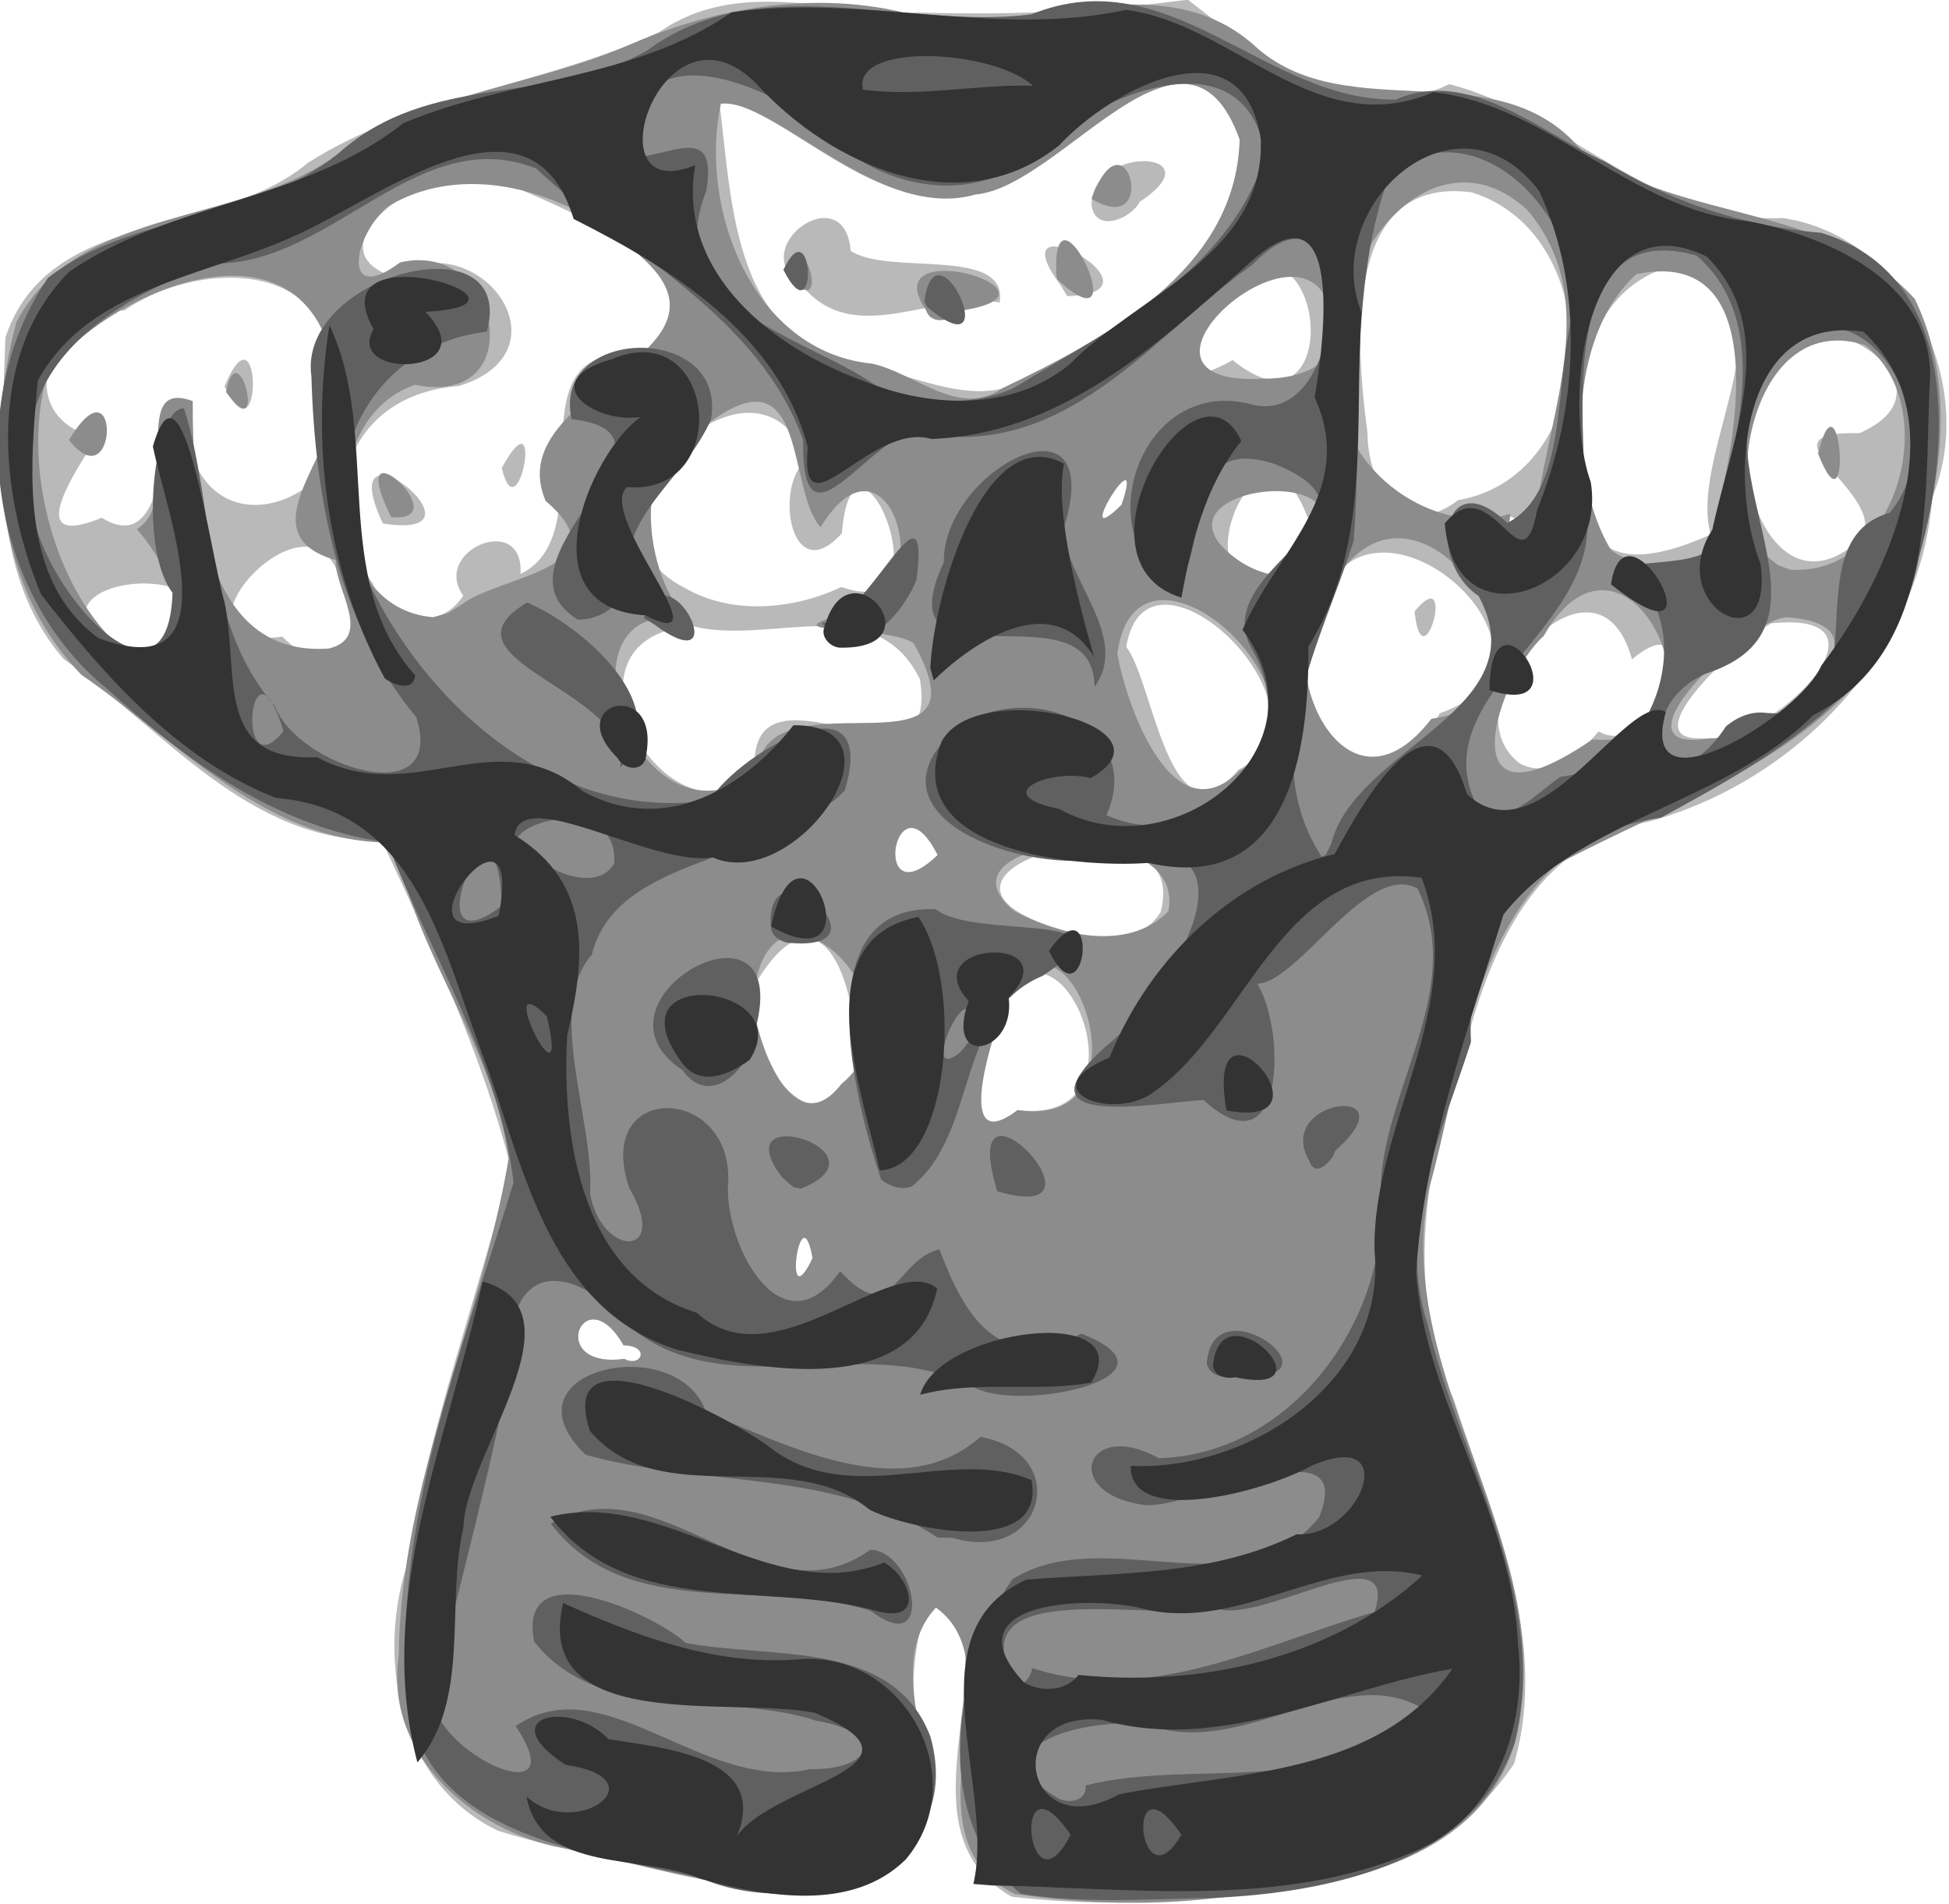 <svg width="24.371mm" height="23.801mm" version="1.1" viewBox="0 0 24.371 23.801" xmlns="http://www.w3.org/2000/svg"><g transform="translate(-96.456 -46.653)"><g transform="matrix(.606 0 0 .606 10.456 29.306)"><path d="m162.79 67.759c-2.109-1.213-0.593-3.847-1.046-5.692-0.951-1.374-1.195 1.823-0.801 2.589 0.904 2.587-2.014 3.392-3.966 2.829-1.595-0.359-3.232-0.607-4.788-1.088-2.065-0.988-2.538-3.642-1.827-5.632 0.406-2.766 1.427-5.386 2.083-8.094-0.601-2.34-1.638-4.534-2.658-6.714-2.725 0.077-4.528-2.306-6.56-3.735-1.577-1.831-1.259-4.396-1.203-6.628 0.889-2.693 4.369-2.034 6.242-3.608 2.225-1.412 4.911-1.603 7.252-2.7 1.656-1.143 3.563-0.361 5.385-0.401 1.844 0.056 3.693-0.022 5.522-0.266 1.581 1.238 3.384 2.715 5.391 1.743 2.421 0.611 4.235 2.903 6.88 2.761 2.564 0.375 4.043 3.436 3.091 5.761-0.244 3.207-2.805 5.856-5.837 6.689-2.483 0.478-3.363 2.85-3.894 5.006-0.771 2.222-1.139 4.724-0.137 6.939 0.769 2.4 1.978 4.932 1.237 7.495-1.733 2.629-5.216 2.674-8.032 2.866-0.78 0.008-1.56-0.031-2.335-0.12zm-8.011-11.378c-0.812-1.432-1.628 0.502 0.017 0.282 0.351 0.186 0.549-0.268-0.017-0.282zm3.901-1.804c-0.249-1.381-0.618 1.252-0.027 0.064zm4.231-3.047c3.078 0.359 0.528-5.162-0.509-1.648-0.179 0.508-0.645 2.645 0.509 1.648zm-3.505-0.066c0.528-1.442-0.29-5.152-1.863-2.613-0.279 1.129 0.455 2.926 1.863 2.613zm6.456-4.019c0.704-2.602-5.627-0.909-2.381 0.252 0.745 0.252 1.862 0.574 2.381-0.252zm-4.599-1.178c-0.893-1.774-1.413 1.362 0 0zm6.206-1.76c2.268-1.162-1.893-5.147-2.315-2.533 0.573 0.724 0.884 4.209 2.315 2.533zm-9.979 0.078c-0.203-2.696 3.849 0.775 3.406-1.945-0.914-1.869-3.087-0.69-4.683-1.094-3.081 0.187-0.557 4.727 1.277 3.039zm14.132-1.242c3.28-1.143-1.704-5.46-2.544-1.998-1.243 1.672 1.31 4.397 2.544 1.998zm-0.52-2.104c0.888-1.07 0.165 1.568 0 0zm3.797 2.476c1.21 0.694 2.267-2.809 0.69-1.485-0.736-2.687-3.924 0.929-2.315 2.147 0.617 0.331 1.255-0.203 1.625-0.662zm2.167 0.143c1.37 0.167 4.17-2.656 1.4-2.372-0.462 0.221-3.014 2.458-1.4 2.372zm-28.093-3.069c-0.42-2.582-4.034 1.358-1.233 0.972 0.998 0.999 1.838 0.231 1.233-0.972zm-3.206 1.247c1.446-2.053-3.691-1.583-1.581-0.03 0.461 0.277 1.14 0.454 1.581 0.03zm5.707-1.12c-0.671-0.935 1.262-1.743 1.181-0.447 1.859-0.909-0.441-5.039 2.639-4.467 2.241-1.537-1.83-3.115-3.122-3.671-1.212-0.56-3.975 1.367-2.178 1.991 1.781-1.122 3.746 1.542 1.388 2.268-2.256 0.167-3.022 2.32-1.785 4.06 0.365 0.788 1.344 1.054 1.877 0.267zm-1.66-1.49c-1.128-2.409 2.434 0.385 0 0zm2.454-1.147c0.898-1.637 0.338 1.439 0 0zm7.011 2.457c2.3 0.831 0.239-3.992 7e-3 -1.108-1.07 1.186-1.408-1.01-0.726-1.512-1.056-2.835-5.205 1.293-2.516 2.639 0.979 0.567 2.242 0.448 3.235-0.02zm9.606-1.463c-1.089-2.835-3.011 2.746-0.099 0.836 0.171-0.236 0.226-0.566 0.099-0.836zm4.814 0.468c-1.819-1.715-0.052 1.88 0 0zm6.615 0c0.612-0.909-2.289-2.234-0.031-2.178 2.565-1.131-2.121-3.61-2.088-0.801-0.791 1.294 0.276 4.678 2.119 2.979zm-3.098-0.088c-0.524-1.748 2.12-5.202-0.873-5.519-1.918 0.589-2.048 3.03-1.712 4.686 0.048 1.71 1.519 1.311 2.585 0.832zm-33.203-0.346c1.891 1.179 0.947-4.625 1.841-1.338 0.767 2.316 4.011 0.456 2.947-1.542-7e-3 -2.522-2.855-2.417-4.318-1.398-1.548 0.003-2.401 2.178-0.577 2.629-0.353 0.57-1.606 2.362 0.107 1.649zm2.535-2.712c0.764-1.836 0.798 1.672 0 0zm18.511 2.446c0.533-1.569-1.115 1.103 0 0zm6.942-0.096c3.002-0.527 3.107-5.477 0.28-6.351-2.694-0.359-2.384 3.201-2.15 4.962 3.2e-4 1.036 0.703 2.276 1.87 1.389zm-9.413-2.301c2.132-1.026 4.838-2.438 4.907-5.142-1.096-3.061-3.666 0.963-5.429 1.126-2.058 0.544-3.924-1.755-5.315-1.938 0.285 2.162 0.246 5.071 3.099 5.508 0.873 0.17 1.86 0.656 2.738 0.446zm-4.103-2.102c-1.258-0.788 0.861-2.3 0.982-0.74 0.795 0.521 3.253-0.109 3.075 1.065-1.339-0.247-2.98 0.948-4.057-0.325zm5.312-0.035c-1.403-1.89 2.408 0.167 0.138 0.228zm0.641-1.645c-0.018-1.267 2.61-1.14 0.99-0.07-0.172 0.347-0.908 0.65-0.99 0.07zm2.91 3.191c2.361 1.93 2.013-3.529-0.293-1.512-1.052 0.464-1.48 2.546 0.293 1.512z" style="fill:#b9b9b9;stroke-width:.265"/><path d="m162.85 67.7c-2.416-1.209 0.12-4.655-1.624-5.907-1.454 1.575 1.118 4.379-1.185 5.519-2.205 0.755-4.514-0.187-6.694-0.595-1.793-0.412-3.504-1.954-3.204-3.933 0.029-3.553 1.69-6.827 2.267-10.26-0.308-2.329-1.932-4.217-2.342-6.517-2.619 0.063-4.475-2.09-6.472-3.457-1.841-1.879-1.99-4.874-1.342-7.285 1.333-2.48 4.696-1.933 6.731-3.536 1.832-1.213 4.043-1.34 5.998-2.214 1.936-0.823 4.124-1.133 6.15-0.472 2.218 0.187 4.863-1.165 6.728 0.579 1.904 1.649 4.997 0.018 6.71 2.134 2.084 1.459 5.074 1.071 6.855 3.039 1.117 2.32 0.279 5.1-0.702 7.305-1.6 2.257-4.384 3.129-6.705 4.375-1.818 1.71-1.972 4.397-2.617 6.673-0.808 3.985 2.832 7.491 1.753 11.5-0.778 2.435-3.674 2.901-5.881 3.104-1.469 0.199-2.959 0.164-4.425-0.051zm-8.07-11.32c-0.812-1.432-1.628 0.502 0.017 0.282 0.351 0.186 0.549-0.268-0.017-0.282zm3.901-1.804c-0.249-1.381-0.618 1.252-0.027 0.064zm4.231-3.047c3.108 0.459 0.72-5.436-0.394-1.826-0.168 0.485-0.9 2.798 0.394 1.826zm-3.636-0.54c1.945-1.589-1.528-4.908-1.818-1.758 0.014 0.789 0.812 3.066 1.818 1.758zm6.749-3.565c0.374-2.082-4.971-1.492-3.195-0.01 0.926 0.508 2.361 0.866 3.195 0.01zm-4.763-1.158c-0.893-1.774-1.413 1.362 0 0zm6.23-1.736c2.34-1.412-2.114-5.458-2.522-2.418 0.176 1.024 1.13 3.797 2.522 2.418zm-9.936-0.144c0.414-1.857 4.847 0.428 3.209-2.492-0.622-0.407-3.296-0.127-1.227-0.656 1.849-0.343 0.7-4.018-0.691-1.735-0.695-0.748-0.262-3.627-2.245-2.195-2.081 0.654-1.127 3.914-0.342 4.142-2.683-0.703-1.72 3.506 0.273 3.489 0.403-0.004 0.804-0.211 1.022-0.554zm13.893-0.93c3.162-0.446-0.048-5.558-1.873-3.023-1.78 1.206-0.081 5.563 1.873 3.023zm3.319 0.428c3.217 0.23 0.765-5.22-1.005-2.131-0.937 0.828-2.075 4.239 1.005 2.131zm2.442-0.027c1.204 0.039 4.069-2.337 1.582-2.494-0.786-0.009-3.821 2.875-1.582 2.494zm-28.367-3.675c-2.354-0.679 1.213-3.072-0.209-4.588-0.994-2.476-4.523-0.858-5.713 0.673-0.614 1.856 0.112 4.608 1.572 5.792 1.834-0.09 0.869-1.802 0.245-2.517 0.996-0.599-0.214-3.149 1.153-2.641-3e-3 1.9 0.167 5.303 2.813 5.104 0.926-0.231 0.099-1.252 0.139-1.824zm-5.506-2.477c1.068-1.78 1.018 1.288 0 0zm3.241-0.992c0.259-1.316 0.87 1.209 0 0zm4.895 4.363c0.798-0.583 3.315-0.731 1.698-2.118-0.957-2.254 4.236-3.002 1.998-5.011-1.319-1.288-3.56-2.079-5.252-1.06-0.736 0.626-0.95 2.059 0.253 1.152 2.076-0.482 2.714 3.015 0.308 2.526-2.083 0.697-1.887 4.624 0.375 4.794l0.317-0.088zm-1.489-1.783c-1.039-2.107 1.445 0.139 0 0zm27.277 0.182c0.484-1.662 1.266-5.79-1.583-5.192-1.424 1.29-1.418 4.215-0.523 5.689 0.595 0.456 2.427 0.797 2.106-0.496zm1.584 0.902c2.237 0.17 3.182-3.377 1.552-4.631-2.268-0.728-3.012 2.941-2.004 4.375l0.204 0.161zm0.583-2.396c0.469-1.887 0.719 1.845 0 0zm-10.522 2.105c1.692-2.095-3.657-1.441-1.432 0.104 0.38 0.267 1.275 0.588 1.432-0.104zm4.658 0c-0.053-2.351 1.635-5.042-0.136-7.13-1.958-1.787-4.107 1.062-3.692 2.926-0.815 1.901 1.517 3.924 3.341 3.344-0.01 0.408-0.508 1.744 0.487 0.86zm-8.507-1.047c0.533-1.569-1.115 1.103 0 0zm-2.471-2.397c2.132-1.025 4.836-2.438 4.908-5.14-1.105-3.073-3.678 0.984-5.451 1.136-1.988 0.577-4.134-1.985-5.254-1.873-0.463 2.155 0.653 5.115 3.112 5.362 0.866 0.177 1.801 1.135 2.686 0.515zm-1.567-1.623c-1.085-1.616 3.169-0.361 0.748 0.011-0.18 0.191-0.632 0.34-0.748-0.011zm2.688-0.923c0.011-1.796 1.692 1.815 0.029 0.301-0.045-0.095-0.02-0.2-0.029-0.301zm-5.567 0.182c0.35-1.256 0.985 1.186 0 0zm6.297-1.55c0.709-1.934 1.43 0.852 0 0zm4.973 2.79c1e-3 -3.198-5.085 1.139-1.399 0.919 0.573 0.003 1.421-0.183 1.399-0.919z" style="fill:#8c8c8c;stroke-width:.265"/><path d="m162.98 67.698c-1.897-1.521-1.389-4.718-0.182-6.485 1.917-1.209 4.724 0.692 6.333-1.279 0.813-2.003-2.608-0.17-3.588-0.257-1.762-0.221-1.228-1.809 0.279-0.967 2.796-0.07 4.831-2.964 4.582-5.628 0.09-2.059 1.764-4.096 0.757-6.126-1.027-0.567-2.467 1.954-3.305 1.965 0.594 0.954 0.584 3.939-1.11 2.399-1.038 0.065-3.942 0.63-2.018-1.103 1.219-0.95 3.447-4.44 0.327-3.969-1.624 0.582-5.65-0.711-3.343-2.646 1.565-0.98 3.821 0.078 3.033 1.841 2.148 0.96 4.182-1.466 2.975-3.474-0.856-1.66 3.174-2.687 0.5-3.769-2.068-0.674-1.259 1.891-2.106 2.574-1.804-1.213-0.597-4.446 1.665-3.793 2.078 0.459 2.157-5.154-0.029-2.888-1.885 1.334-3.499 3.568-6.031 3.547-1.317-1.282-3.275 3.076-3.232 0.066-0.933-2.591-3.616-3.824-5.506-5.603-2.443-0.971-4.216 1.993-6.652 1.959-1.831 0.617-4.16 1.985-3.741 4.247-0.547 1.74 2.787 5.665 2.886 2.547-0.731-0.969-0.365-3.871 0.239-3.802 0.638 2.048 0.375 4.413 1.875 6.142 0.452 1.24 3.558 2.227 2.914 0.223-1.636-1.959-2.091-4.577-2.162-7.025-0.301-2.108 4.253-3.272 3.62-0.925-2.263 0.252-3.592 2.554-2.667 4.658 1.153 2.852 3.988 5.497 7.262 5.009 0.665-1.038 3.525-2.633 2.789-0.198-1.465 1.489-4.713 1.307-5.218 3.384-0.97 1.115 0.06 3.423-0.037 4.924 0.238 1.334 1.657 1.339 0.814-0.101-0.781-2.253 2.237-2.165 2.029-0.003 3.9e-4 1.328 1.168 3.357 2.317 1.709 1.099 1.197 1.13-0.226 2.049-0.45 0.527 1.39 1.214 2.573 2.93 1.74 2.299 0.899-1.362 1.655-2.247 1.087-2.33-1.16-5.119 0.47-7.148-1.292-1.196-1.344-2.477-1.201-2.37 0.742-0.421 2.34-1.075 4.653-1.617 6.947 5e-3 1.178 2.967 2.506 1.71 0.612 1.818-1.255 3.872 1.387 6.073 0.889 1.302 0.02 1.599-0.751 0.134-0.997-1.887-0.63-4.443 0.101-5.825-1.63-0.374-1.874 2.458-0.582 3.124 0.021 1.732 0.342 4.291-0.094 5.053 1.943 0.77 2.78-2.662 3.827-4.757 2.904-2.236-0.522-5.575-0.796-6.035-3.596-0.333-3.724 1.13-7.258 2.188-10.75-0.295-2.52-1.717-4.688-2.607-7.014-2.294-0.321-4.158-1.69-5.801-3.188-2.419-1.972-2.951-5.902-1.199-8.461 1.743-1.358 4.234-1.13 5.997-2.571 1.903-1.7 4.326-0.964 6.361-2.116 2.333-1.725 5.286-0.422 7.93-0.748 2.862-1.166 4.83 1.792 7.523 1.757 1.524-0.666 2.962 0.672 4.309 1.276 1.358 0.831 2.882 1.344 4.465 1.472 2.869 0.865 2.684 4.354 2.026 6.678-0.497 2.719-3.108 4.189-5.332 5.391-2.402 0.357-4.045 2.114-3.916 4.625-0.6 1.884-1.556 3.813-0.886 5.86 0.67 2.822 2.509 5.582 1.792 8.584-0.84 2.506-3.865 3.107-6.19 3.215-1.333 0.024-2.681 0.126-4.003-0.082zm1.337-2.235c2.274-0.583 5.118 0.344 6.885-1.626-1.581-0.855-3.512 0.906-5.334 0.455-1.022-0.381-4.103 0.299-2.108 1.442 0.219 0.11 0.584 0.046 0.557-0.271zm-1.109-2.424c2.419 0.792 4.789-0.501 7.071-1.155 0.532-1.666-2.369 0.279-3.261-0.076-1.255 0.29-5.382-0.709-4.173 1.512 0.178 0.16 0.367-0.141 0.364-0.281zm-10.944-15.721c-0.045-2.966-1.925 1.455 0 0zm2.324-0.882c0.116-1.843-3.654-0.443-1.238 0.125 0.369 0.195 0.993 0.323 1.238-0.125zm14.793-0.397c0.49-1.992 4.325-2.765 3.042-5.118-1.071-0.709-0.736-2.781 0.592-1.506 1.312-0.66 0.94-3.096 1.403-4.475 0.064-1.856-1.97-4.088-3.804-2.78-0.888 2.299-0.576 5.112-0.767 7.619-0.663 2.111-2.036 4.385-0.66 6.526l0.087-0.049zm4.737-1.389c2.161-0.226 2.91-3.507 1.166-4.31 1.053-0.243 2.559 0.111 2.145-1.476 0.451-1.584 0.909-3.756-0.511-4.967-2.91-0.814-2.294 3.407-2.297 5.159 0.516 2.514-3.559 3.922-2.155 6.337 0.635 0.225 1.178-0.43 1.652-0.743zm4.163-1.323c2.662 0.284 0.502-3.521 2.626-4.122 1.513-1.786-0.817-5.537-2.574-2.902-1.407 2.05 1.8 5.243-1.22 6.221-1.656 0.722-0.837 2.983 0.417 1.086 0.208-0.174 0.474-0.297 0.751-0.283zm-30.516 0.381c-0.691-2.219-1.015 1.267 0 0zm15.082-7.086c2.002-1.226 4.446-2.383 5.18-4.813-0.431-2.464-3.247-1.286-4.534-0.224-1.19 1.243-3.048 1.066-4.29 0.015-1.115-1.218-4.573-2.576-4.031 0.255 0.765-0.116 1.534-0.591 1.314 0.717-0.957 2.405 1.979 2.961 3.474 3.989 0.908 0.384 1.974 0.487 2.889 0.062zm-1.859-1.774c0.233-1.785 1.732 1.518 0.054 0.108l-0.05-0.1zm-2.909-0.656c0.627-1.316 0.723 1.421 0 0zm1.804 27.669c-2.161-0.704-5.023 0.276-6.602-1.799 2.226-1.314 4.406 2.122 6.59 0.538 0.946 0.027 1.336 2.277 0.012 1.261zm1.376-1.513c-2.157-1.429-4.867-1.036-7.261-1.708-1.813-1.752 1.904-2.588 2.488-0.873 1.789 0.73 4.072 1.904 5.657 0.505 1.915 0.341 1.314 2.639-0.568 2.084l-0.316-0.008zm5.556-3.594c0.124-1.725 2.997 0.442 0.621 0.265-0.224 0.053-0.561 0.018-0.621-0.265zm-6.719-3.791c-0.565-1.672-1.569-5.678 1.124-5.579 0.836 0.66 4.308-0.024 2.212 1.374-1.821 0.755-1.317 3.231-2.701 4.344-0.217 0.089-0.461-0.006-0.635-0.139zm1.851-2.901c0.168-1.828-1.183 1.046-0.216 0.275zm0.547 3.143c-0.901-2.917 2.617 0.769 0 0zm-4.439-0.287c-1.25-1.637 2.309-0.535 0.38 0.234l-0.15-0.035zm10.877-0.339c-0.756-1.301 2.145-1.628 0.533-0.212-0.043 0.195-0.411 0.589-0.533 0.212zm-12.936-1.873c-2.179-1.449 2.291-3.892 1.515-0.879-0.016 0.701-0.889 1.742-1.515 0.879zm1.823-2.967c-0.109-1.841 2.526 0.509 0.428 0.343-0.191 2e-3 -0.422-0.132-0.428-0.343zm-3.109-3.276c0.308-1.567-3.919-2.223-1.917-3.407 1.102 0.468 3.118 2.143 1.917 3.407zm9.788-1.665c-2e-3 -2.194-4.421 0.256-3.109-2.573-0.019-1.943 3.434-3.677 2.462-0.662 0.084 1.055 1.383 2.223 0.647 3.235zm-5.621-1.322c0.918 0.018 2.234-3.233 1.951-0.897-0.261 0.699-1.259 1.851-1.951 0.897zm-3.677-0.1c0.491-1.554 1.955 1.419 0.209 0.129-0.07-0.043-0.139-0.086-0.209-0.129zm-1.362 0.034c-2-1.232 2.625-3.813-0.13-4.138-0.422-1.928 3.234-2 2.876 0.016-0.602 1.317-1.863 1.885-1.788 3.531-0.162 0.367-0.56 0.6-0.958 0.59z" style="fill:#606060;stroke-width:.265"/><path d="m156.37 67.388c-1.171-0.523-3.295-0.086-3.593-1.699 1.004 0.927 2.789-0.361 0.808-0.652-1.516-0.984 0.059-1.375 0.888-0.529 1.083 0.181 3.338 0.34 2.644 2.009 0.734-1.102 4.271-1.436 1.612-2.552-1.665-0.346-5.84 0.461-5.196-2.267 1.423 0.639 3.076 1.295 4.816 1.165 2.18-0.226 3.676 2.435 2.256 4.125-1.107 1.094-2.89 0.77-4.235 0.401zm5.629 0.107c0.469-1.996-1.303-5.189 1.093-6.279 1.892-0.149 3.816-0.066 5.577-0.935 1.331 0.068 2.188-2.222 0.317-1.419-1.027 0.569-3.768 1.261-3.74 0.007 2.444 0.115 5.293-1.747 5.031-4.436-0.057-2.61 1.958-5.094 0.971-7.698-2.865-0.406-3.609 3.069-5.502 4.401-0.808 0.655-2.608 5e-3 -0.938-0.692 0.847-2.089 2.586-3.709 4.646-4.197 0.564-1.037 2.001-3.648 2.729-1.24 1.495 1.408 3.321-2.159 4.105-1.692-0.621 2.172 2.799 0.044 3.206-0.954 1.379-1.802 2.86-5.055 0.871-6.89-2.534-0.398-2.811 3.027-2.125 4.781 0.294 2.12-2.008 0.869-0.991-0.703 0.379-1.803 1.426-4.113-0.122-5.634-2.526-1.217-2.989 2.99-2.389 4.655 0.366 2.21-2.81 3.436-3.011 0.855 0.969-1.186 1.596 1.467 1.904-0.279 0.84-2.06 0.995-4.553 0.041-6.582-1.702-2.25-4.535 0.307-3.666 2.504-0.154 2.348 0.216 4.808-1.095 6.897 0.024 2.175-0.419 5.122-3.298 4.464-1.619 0.117-5.139-0.29-4.266-2.512 0.751-1.349 4.956-0.3 3.071 0.763-0.803-0.215-2.148 0.337-0.649 0.635 2.338 1.311 5.622-1.264 3.784-3.695 0.691-1.606 2.378-2.854 1.488-4.796 0.2-1.155 0.634-4.608-1.381-2.74-1.887 1.664-3.856 3.501-6.527 3.598-1.257-0.369-2.734 2.083-2.55 0.168-0.613-2.321-2.819-3.695-4.832-4.707-0.898-2.962-4.087-0.364-5.784 0.36-1.822 0.837-4.21 1.043-5.274 2.975-0.161 1.791-0.386 4.117 1.252 5.312 2.825 1.05 1.402-2.584 1.124-3.953 0.613-2.135 1.179 2.195 1.477 3.208 0.316 1.518-0.229 3.297 1.911 3.203 1.984 1.066 3.706-0.789 5.482 0.701 1.724 0.945 3.375-0.11 4.347-1.361 2.477-0.014 0.035 3.482-1.67 2.726-1.212 0.208-3.945-1.519-4.084-0.459 1.625 1.001 1.46 2.547 1.085 4.138-0.117 2.138 0.305 4.986 2.679 5.719 1.579 1.464 4.015-1.273 4.957-0.505-0.474 2.296-3.69 1.676-5.357 1.268-2.627-0.818-3.149-3.681-3.962-5.924-0.868-2.231-1.371-5.225-4.326-5.463-2.021-0.791-3.534-2.511-4.847-4.2-0.859-2.075-1.138-4.918 0.574-6.649 2.087-1.452 4.879-1.461 6.897-3.07 2.2-0.936 4.766-0.892 6.777-2.289 2.709-0.388 5.451 0.53 8.142-0.051 2.231 0.29 3.909 2.737 6.339 1.698 2.397 0.269 4.065 2.442 6.498 2.663 1.746 0.324 3.963 1.355 3.737 3.462-0.086 2.372 0.091 5.466-2.394 6.727-1.847 1.847-4.81 2.116-6.393 4.114-0.744 2.398-1.64 4.859-1.804 7.378 0.185 2.682 1.985 4.963 2.103 7.677 0.199 1.703-0.473 3.616-2.172 4.289-2.723 1.167-5.797 0.738-8.675 0.689zm2.007-1.016c-1.249-1.825-0.902 1.777 0 0zm2.286 0c-1.196-1.746-0.894 1.544 0 0zm-1.227-0.846c2.364-0.446 5.293-0.375 6.818-2.578-2.389 0.412-4.76 1.757-7.23 1.054-2.124-0.211-1.595 2.616 0.342 1.541zm-0.898-2.451c2.499 0.254 5.204-0.318 7.096-2.051-1.921-0.485-3.706 1.139-5.685 0.705-1.093-0.315-4.136-0.204-2.529 1.507 0.348 0.2 0.866 0.18 1.119-0.161zm-10.969-13.59c-1.165-1.158 0.515 2.17 0 0zm-0.994-2.072c0.574-2.939-2.431 0.963 0 0zm11.771-11.37c1.405-1.432 4.052-2.28 3.954-4.657-0.38-2.479-3.074-1.036-4.158 0.13-2.021 1.617-4.686 0.434-6.233-1.253-1.94-1.996-3.487 2.574-1.278 1.663-0.388 2.226 1.61 3.78 3.471 4.452 1.357 0.553 3.048 0.638 4.244-0.335zm-0.748-5.757c-0.814-0.744-3.732-0.91-3.507 0.081 1.168 0.161 2.337-0.112 3.507-0.081zm-12.7 34.594c-0.891-3.369 0.644-6.675 1.346-9.922 2.146 0.6-0.365 3.567-0.396 5.073-0.371 1.56 0.159 3.553-0.95 4.849zm9.499-3.118c-2.238-0.642-5.15 0.172-6.756-1.95 2.38-0.603 4.555 1.883 6.885 0.945 0.529 0.275 0.873 1.265-0.129 1.005zm-0.169-2.095c-1.661-1.375-4.313 0.084-5.769-1.624-0.728-2.192 2.792-0.329 3.664 0.3 1.681 1.351 3.781-0.004 5.446 0.712 0.311 1.615-2.55 1.012-3.34 0.612zm1.044-2.371c0.389-1.378 4.545-1.894 3.528-0.251-1.167 0.206-2.374-0.061-3.528 0.251zm6.042-0.6c0.152-1.686 2.537 0.683 0.459 0.237-0.169 0.044-0.44-0.026-0.459-0.237zm-6.888-4.068c-0.343-1.588-1.559-4.739 0.81-5.191 0.935 1.367 0.648 5.159-0.785 5.227l-0.025-0.036zm7.167-1.2c-0.489-2.777 2.38 0.454 0 0zm-11.265-1.024c-1.452-2.013 2.452-1.588 1.425-0.018-0.427 0.31-1.051 0.584-1.425 0.018zm5.945-1.231c-1.132-1.248 2.105-1.401 0.825-0.074 0.156 1.155-1.339 1.481-0.825 0.074zm1.657-1.036c1.062-1.505 0.785 1.592 0 0zm-5.734-0.505c0.597-2.767 2.228 1.258 0 0zm-3.163-3.471c-1.185-1.155 0.877-1.676 0.587-0.079-0.019 0.372-0.455 0.34-0.587 0.079zm6.449-1.859c0.07-1.542 1.128-5.105 2.758-4.217-0.251 1.179 0.615 3.925 0.618 3.982-0.978-1.579-2.864 0.044-3.305 0.49zm11.539 0.455c4e-3 -2.391 2.029 0.658 0 0zm-22.796-0.242c-1.199-2.207-1.533-4.822-1.142-7.287 1.082 2.284-0.022 5.209 1.767 7.222-0.025 0.359-0.461 0.193-0.624 0.065zm9.079-1.078c0.499-1.77 2.353 0.484 0.306 0.444-0.202-0.016-0.408-0.232-0.306-0.444zm-3.706-0.224c-2.865-0.179-0.656-4.339 0.31-4.229-0.944 0.553-2.831-0.531-1.003-1.054 2.155-0.915 2.53 2.825 0.315 2.638-0.641 0.603 2.092 3.512 0.378 2.645zm11.065-0.364c-2.414-0.741 0.309-5.219 1.237-3.232-0.746 0.915-1.029 2.096-1.237 3.232zm8.864-0.275c0.292-1.993 2.436 1.942 0 0zm-25.532-5.263c-1.196-2.102 3.958-0.513 1.068-0.359 1.298 1.338-1.692 1.406-1.068 0.359z" style="fill:#333;stroke-width:.265"/></g></g></svg>

